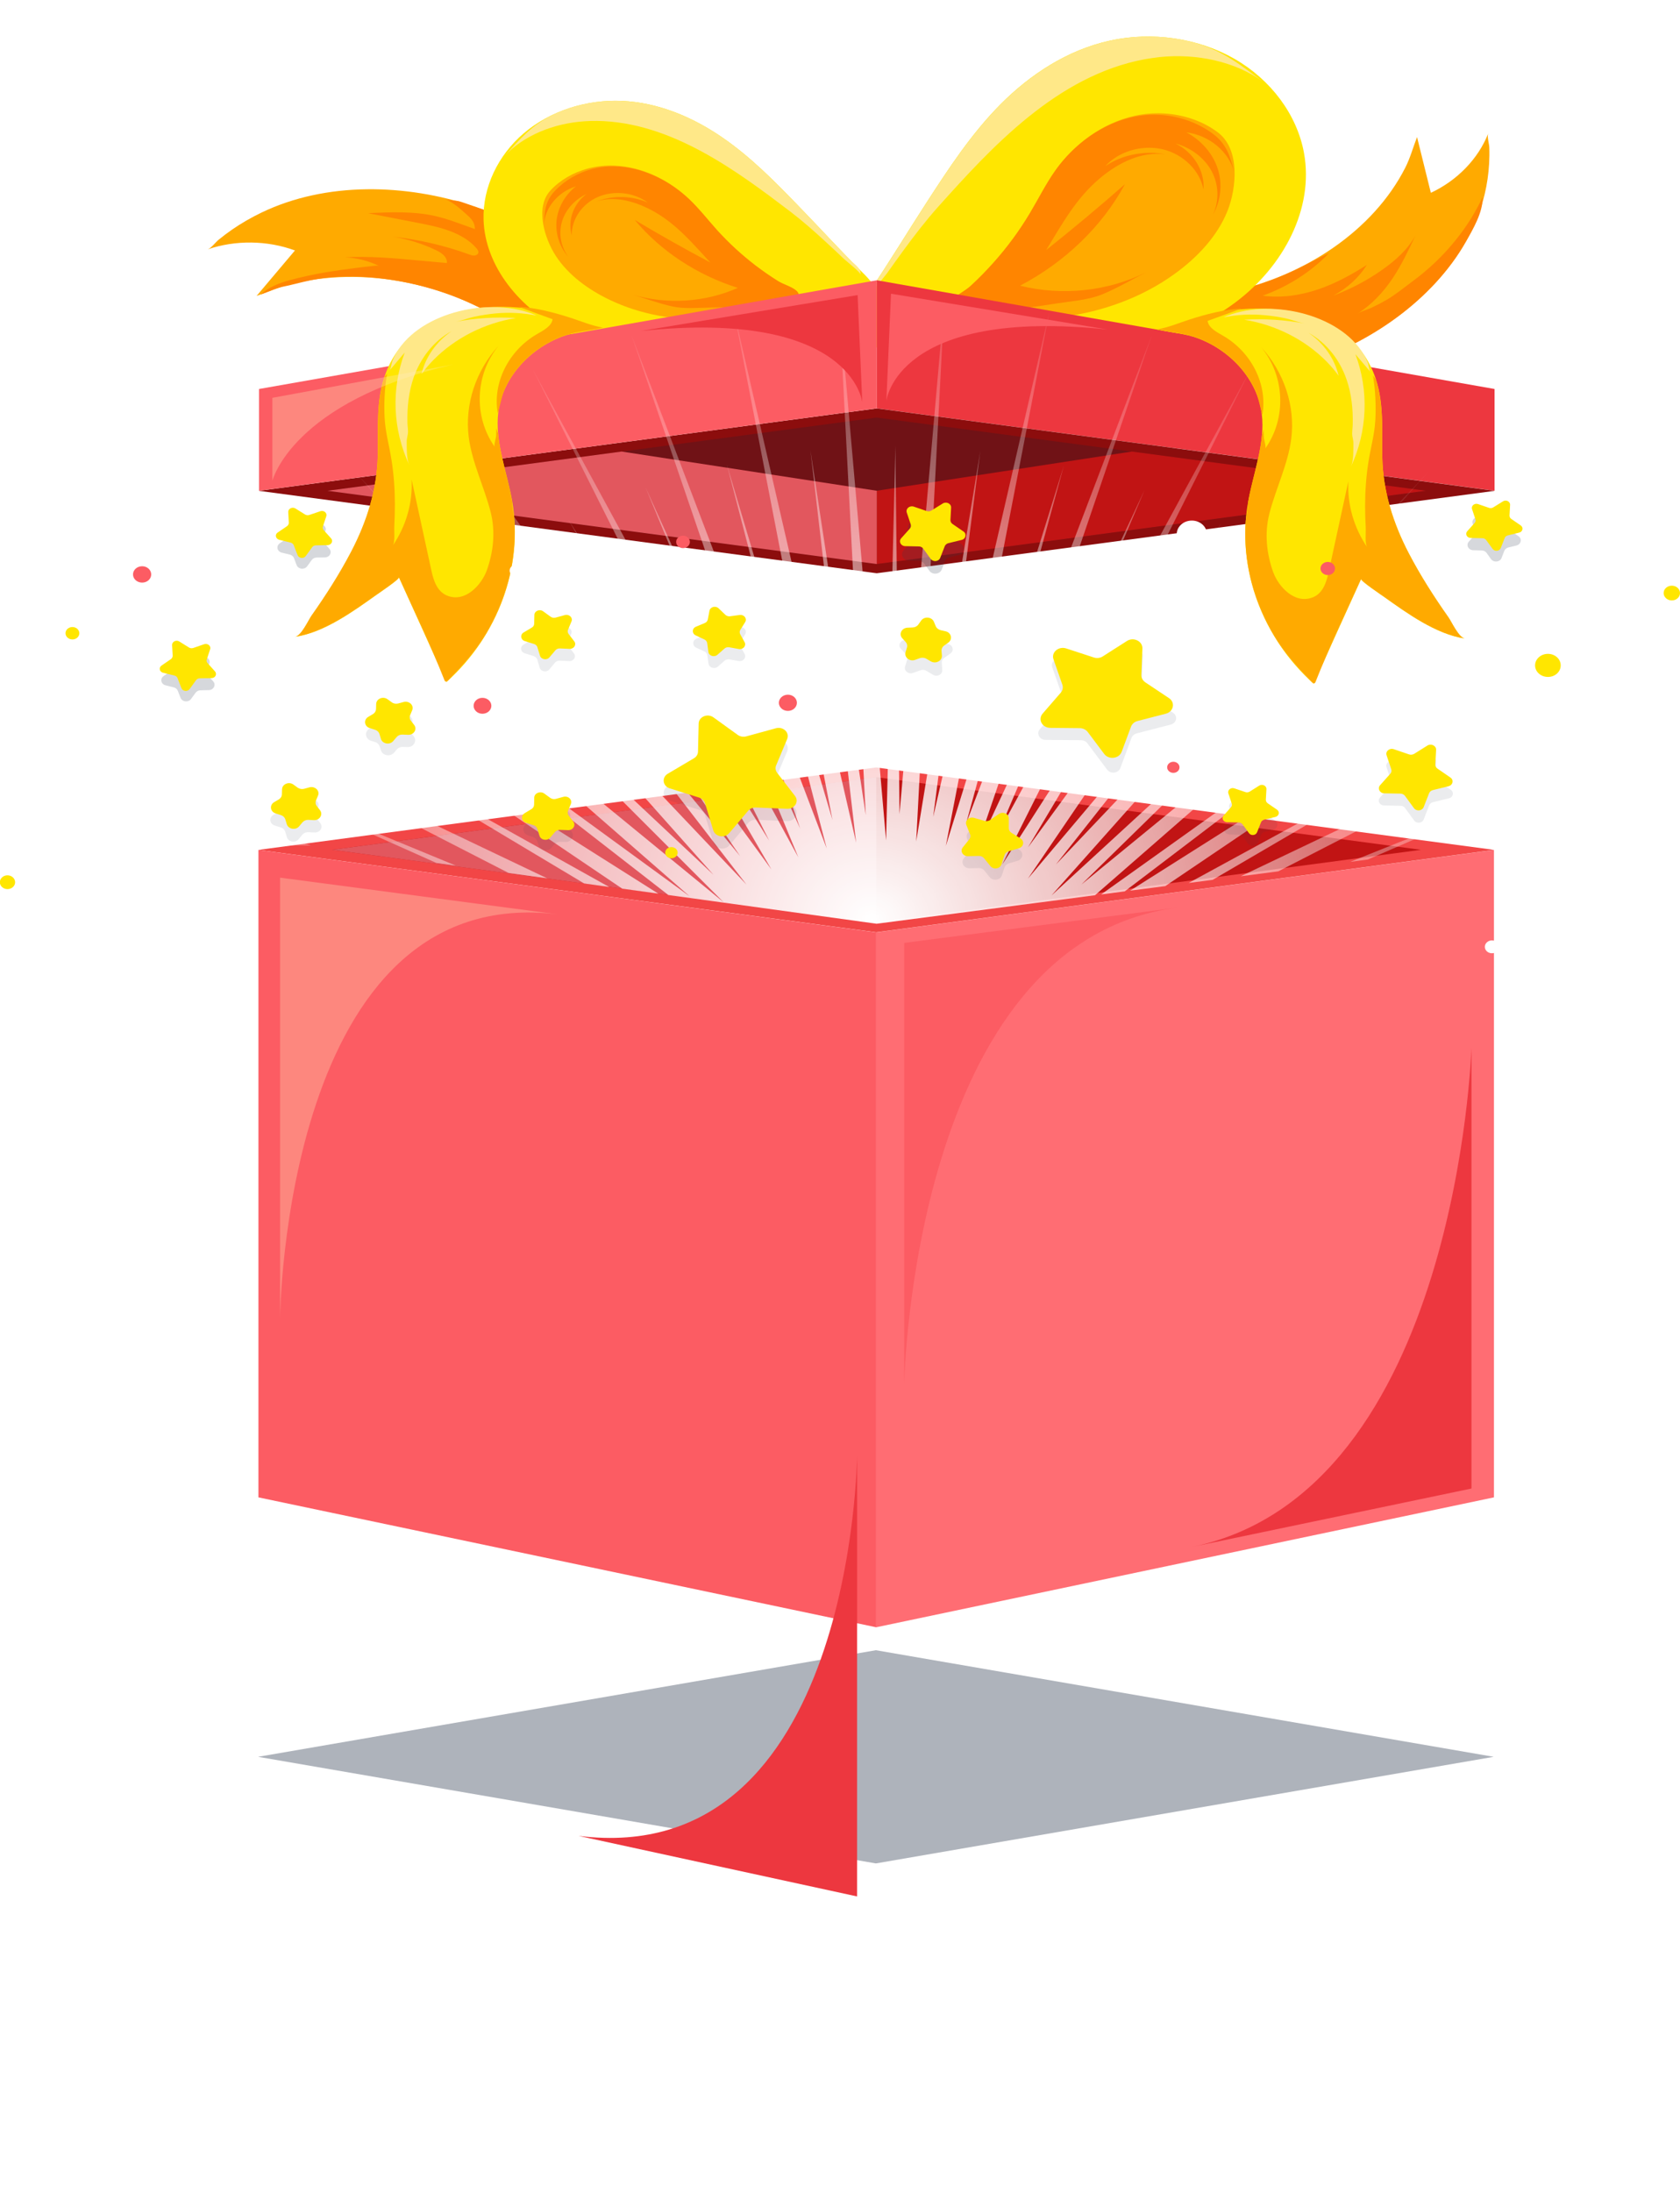 <svg width="23" height="30" viewBox="0 0 23 30" fill="none" xmlns="http://www.w3.org/2000/svg">
<path d="M18.523 4.711C17.842 5.058 16.852 5.38 16.123 4.974C15.949 4.877 15.794 4.734 15.751 4.554C15.709 4.377 15.811 4.156 16.015 4.099C16.144 4.063 16.311 4.078 16.446 4.062C16.582 4.045 16.718 4.022 16.852 3.993C17.865 3.774 18.8 3.157 19.239 2.295C19.307 2.161 19.346 2.016 19.4 1.876C19.463 2.131 19.526 2.385 19.589 2.639C19.951 2.47 20.237 2.174 20.374 1.828C20.357 1.871 20.387 1.967 20.389 2.015C20.392 2.089 20.391 2.163 20.387 2.236C20.379 2.378 20.359 2.519 20.326 2.658C20.115 3.544 19.384 4.274 18.523 4.711Z" fill="#FFAA00"/>
<path d="M18.524 4.713C17.843 5.06 16.853 5.382 16.124 4.976C15.95 4.879 15.796 4.736 15.752 4.556C15.71 4.379 15.812 4.158 16.016 4.1C16.145 4.064 16.312 4.08 16.447 4.064C16.583 4.047 16.719 4.024 16.853 3.995C17.164 3.927 17.465 3.824 17.747 3.688C17.898 3.615 18.043 3.536 18.195 3.464C17.95 3.72 17.635 3.922 17.286 4.047C17.54 4.082 17.801 4.043 18.042 3.962C18.282 3.881 18.503 3.759 18.713 3.626C18.605 3.798 18.445 3.944 18.256 4.045C18.496 3.955 18.723 3.835 18.927 3.69C19.109 3.562 19.276 3.41 19.378 3.224C19.283 3.424 19.189 3.625 19.064 3.812C18.938 3.998 18.781 4.17 18.582 4.294C18.64 4.258 18.721 4.238 18.785 4.208C18.853 4.176 18.92 4.141 18.985 4.103C19.111 4.029 19.217 3.94 19.331 3.856C19.557 3.69 19.759 3.498 19.929 3.286C20.076 3.104 20.2 2.907 20.297 2.699C20.305 2.902 20.167 3.136 20.066 3.313C19.952 3.513 19.811 3.701 19.651 3.874C19.338 4.213 18.951 4.496 18.524 4.713Z" fill="#FF8500"/>
<path d="M12.683 2.775C12.428 3.168 12.187 3.568 11.924 3.958C11.745 4.223 11.534 4.532 11.949 4.732C12.108 4.809 12.294 4.822 12.474 4.834C13.159 4.879 13.847 4.957 14.53 4.914C15.387 4.86 16.253 4.633 16.913 4.139C17.573 3.645 17.992 2.854 17.852 2.092C17.756 1.568 17.398 1.09 16.9 0.805C16.402 0.52 15.773 0.43 15.2 0.555C14.612 0.683 14.102 1.021 13.699 1.426C13.296 1.832 12.988 2.305 12.683 2.775Z" fill="#FFE600"/>
<path d="M15.671 0.811C15.739 0.799 15.808 0.789 15.878 0.781C16.379 0.73 16.91 0.838 17.301 1.125C16.992 0.898 16.746 0.691 16.351 0.583C15.981 0.482 15.577 0.474 15.201 0.555C14.614 0.683 14.104 1.021 13.7 1.427C13.297 1.832 12.989 2.305 12.684 2.775C12.54 2.998 12.399 3.224 12.257 3.448C12.186 3.561 12.114 3.673 12.041 3.784C11.995 3.854 11.886 3.951 11.931 4.038C11.915 4.009 12.118 3.776 12.144 3.74C12.219 3.634 12.294 3.529 12.371 3.424C12.52 3.221 12.675 3.019 12.845 2.829C13.575 2.015 14.473 1.034 15.671 0.811Z" fill="#FFE888"/>
<path d="M15.991 1.557C16.237 1.581 16.476 1.665 16.669 1.809C16.981 2.039 16.929 2.573 16.807 2.882C16.67 3.228 16.397 3.521 16.079 3.75C15.639 4.068 15.103 4.266 14.546 4.337C14.264 4.374 13.977 4.378 13.694 4.352C13.595 4.344 12.901 4.284 13.024 4.123C13.086 4.042 13.213 3.986 13.29 3.915C13.399 3.813 13.503 3.708 13.601 3.597C13.79 3.386 13.958 3.159 14.1 2.919C14.216 2.726 14.316 2.524 14.447 2.338C14.699 1.981 15.082 1.684 15.539 1.584C15.687 1.552 15.84 1.543 15.991 1.557Z" fill="#FFAA00"/>
<path d="M16.093 1.964C16.34 2.084 16.496 2.34 16.476 2.592C16.427 2.334 16.199 2.11 15.917 2.043C15.635 1.977 15.315 2.071 15.131 2.275C15.362 2.117 15.672 2.056 15.956 2.113C15.626 2.066 15.303 2.234 15.059 2.439C14.728 2.717 14.539 3.07 14.323 3.422C14.691 3.129 15.051 2.829 15.402 2.52C15.089 3.097 14.582 3.587 13.965 3.91C14.538 4.054 15.173 3.987 15.692 3.726C15.494 3.826 15.298 3.943 15.092 4.028C14.903 4.106 14.671 4.121 14.468 4.153C14.12 4.209 13.77 4.252 13.418 4.281C13.332 4.288 12.893 4.292 13.024 4.121C13.086 4.039 13.212 3.984 13.289 3.912C13.399 3.811 13.503 3.705 13.601 3.595C13.79 3.384 13.957 3.156 14.1 2.917C14.216 2.723 14.315 2.522 14.446 2.336C14.758 1.894 15.308 1.524 15.915 1.575C16.16 1.595 16.396 1.682 16.589 1.819C16.793 1.965 16.84 2.134 16.895 2.353C16.825 2.076 16.553 1.85 16.241 1.811C16.447 1.92 16.604 2.102 16.671 2.308C16.738 2.514 16.715 2.744 16.607 2.936C16.693 2.749 16.686 2.529 16.59 2.347C16.493 2.164 16.308 2.022 16.093 1.964Z" fill="#FF8500"/>
<g opacity="0.4">
<path d="M11.991 25.504L20.449 24.045L11.991 22.586L3.533 24.045L11.991 25.504Z" fill="#344054"/>
</g>
<path d="M11.995 22.272L20.453 20.494V11.633L11.995 12.761V22.272Z" fill="#FF6D73"/>
<path d="M11.995 12.76L20.453 11.632L11.995 10.504L3.537 11.632L11.995 12.76Z" fill="#F24646"/>
<path d="M11.996 12.761V22.272L3.538 20.494V11.633L11.996 12.761Z" fill="#FC5C63"/>
<path d="M19.453 11.631L12 10.637L4.546 11.631L12 12.625L19.453 11.631Z" fill="#C11414"/>
<path d="M11.996 12.625L4.543 11.631L11.996 10.637V12.625Z" fill="#E2575E"/>
<path d="M6.485 2.823C7.218 3.067 8.131 3.539 8.257 4.302C8.288 4.484 8.266 4.683 8.141 4.829C8.018 4.972 7.764 5.045 7.584 4.942C7.47 4.877 7.376 4.752 7.275 4.67C7.173 4.587 7.066 4.508 6.955 4.434C6.114 3.88 4.987 3.636 3.972 3.891C3.815 3.931 3.666 3.998 3.513 4.05C3.688 3.843 3.863 3.636 4.038 3.428C3.661 3.289 3.225 3.283 2.843 3.413C2.891 3.397 2.953 3.314 2.992 3.282C3.053 3.232 3.116 3.185 3.181 3.14C3.306 3.054 3.44 2.977 3.579 2.91C4.466 2.483 5.558 2.514 6.485 2.823Z" fill="#FFAA00"/>
<path d="M6.485 2.823C7.218 3.067 8.131 3.539 8.257 4.303C8.288 4.484 8.266 4.683 8.141 4.829C8.018 4.972 7.764 5.045 7.584 4.942C7.47 4.877 7.376 4.752 7.275 4.67C7.173 4.587 7.066 4.508 6.955 4.435C6.454 4.104 5.863 3.892 5.249 3.815C4.957 3.778 4.641 3.771 4.35 3.818C4.215 3.84 4.084 3.876 3.952 3.907C3.889 3.921 3.826 3.931 3.767 3.954C3.701 3.98 3.635 4.005 3.569 4.031C3.679 3.93 3.817 3.876 3.965 3.835C4.127 3.791 4.292 3.756 4.459 3.727C4.469 3.726 4.479 3.724 4.489 3.722C4.62 3.701 4.752 3.682 4.884 3.666C4.947 3.658 5.011 3.65 5.075 3.644C5.107 3.641 5.165 3.628 5.194 3.642C5.048 3.57 4.884 3.528 4.718 3.522C5.06 3.503 5.402 3.534 5.742 3.566C5.867 3.577 5.993 3.589 6.118 3.6C6.123 3.559 6.101 3.518 6.069 3.488C6.038 3.458 5.997 3.437 5.956 3.418C5.776 3.333 5.582 3.273 5.382 3.24C5.738 3.279 6.088 3.361 6.42 3.481C6.442 3.489 6.464 3.498 6.488 3.498C6.511 3.498 6.537 3.487 6.546 3.468C6.557 3.443 6.539 3.416 6.521 3.395C6.426 3.286 6.291 3.21 6.148 3.158C6.006 3.106 5.854 3.076 5.704 3.047C5.482 3.004 5.26 2.961 5.039 2.918C5.351 2.903 5.669 2.889 5.972 2.96C6.097 2.989 6.217 3.033 6.337 3.076C6.392 3.096 6.446 3.116 6.501 3.135C6.503 3.023 6.426 2.971 6.347 2.899C6.268 2.828 6.192 2.768 6.091 2.723C6.148 2.748 6.232 2.739 6.294 2.757C6.357 2.776 6.421 2.802 6.485 2.823Z" fill="#FF8500"/>
<path d="M10.946 2.834C11.222 3.118 11.488 3.41 11.769 3.69C11.961 3.881 12.186 4.103 11.883 4.324C11.767 4.409 11.618 4.446 11.474 4.481C10.924 4.613 10.377 4.774 9.814 4.835C9.107 4.912 8.363 4.848 7.74 4.539C7.117 4.229 6.639 3.645 6.62 3.005C6.608 2.565 6.816 2.125 7.172 1.823C7.528 1.521 8.024 1.36 8.513 1.381C9.013 1.402 9.487 1.605 9.885 1.879C10.284 2.152 10.617 2.494 10.946 2.834Z" fill="#FFE600"/>
<path d="M8.174 1.655C8.117 1.654 8.059 1.656 8.001 1.66C7.584 1.688 7.17 1.851 6.902 2.14C7.114 1.911 7.278 1.708 7.581 1.565C7.864 1.43 8.192 1.367 8.512 1.381C9.012 1.402 9.486 1.605 9.885 1.879C10.283 2.152 10.616 2.494 10.946 2.834C11.102 2.995 11.256 3.159 11.41 3.322C11.488 3.403 11.566 3.484 11.644 3.565C11.694 3.615 11.8 3.679 11.778 3.756C11.786 3.73 11.58 3.569 11.553 3.543C11.474 3.468 11.394 3.392 11.313 3.318C11.156 3.173 10.996 3.031 10.825 2.9C10.089 2.34 9.188 1.668 8.174 1.655Z" fill="#FFE888"/>
<path d="M8.043 2.308C7.847 2.362 7.667 2.465 7.535 2.608C7.321 2.84 7.456 3.267 7.609 3.502C7.78 3.764 8.053 3.964 8.351 4.106C8.765 4.303 9.236 4.388 9.702 4.368C9.937 4.358 10.172 4.322 10.398 4.261C10.476 4.24 11.031 4.094 10.903 3.98C10.838 3.922 10.726 3.895 10.651 3.847C10.544 3.78 10.441 3.709 10.342 3.633C10.152 3.487 9.976 3.326 9.818 3.151C9.691 3.01 9.574 2.86 9.436 2.727C9.168 2.472 8.805 2.284 8.415 2.267C8.289 2.261 8.163 2.276 8.043 2.308Z" fill="#FFAA00"/>
<path d="M8.031 2.655C7.851 2.787 7.768 3.018 7.828 3.22C7.823 3.003 7.97 2.788 8.188 2.695C8.406 2.601 8.683 2.633 8.868 2.773C8.652 2.677 8.389 2.671 8.168 2.757C8.429 2.672 8.72 2.764 8.955 2.896C9.272 3.076 9.487 3.337 9.725 3.593C9.374 3.407 9.029 3.212 8.69 3.01C9.045 3.436 9.542 3.764 10.101 3.94C9.659 4.138 9.131 4.172 8.663 4.033C8.841 4.086 9.021 4.154 9.204 4.194C9.371 4.231 9.562 4.211 9.733 4.209C10.026 4.205 10.318 4.191 10.61 4.165C10.681 4.158 11.039 4.1 10.903 3.979C10.838 3.922 10.726 3.894 10.651 3.847C10.544 3.78 10.441 3.708 10.342 3.633C10.152 3.487 9.976 3.325 9.818 3.151C9.691 3.009 9.575 2.859 9.436 2.727C9.105 2.411 8.593 2.187 8.108 2.313C7.913 2.364 7.735 2.468 7.602 2.607C7.461 2.754 7.453 2.899 7.446 3.084C7.454 2.849 7.637 2.627 7.884 2.551C7.735 2.669 7.639 2.839 7.62 3.016C7.601 3.194 7.66 3.377 7.781 3.518C7.679 3.378 7.646 3.199 7.693 3.036C7.74 2.874 7.865 2.732 8.031 2.655Z" fill="#FF8500"/>
<path d="M12.003 3.836L20.461 5.324V6.717L12.003 5.589V3.836Z" fill="#ED373F"/>
<path d="M17.768 4.988L20.246 5.445V6.581C20.246 6.581 19.98 5.501 17.768 4.988Z" fill="#ED373F"/>
<path d="M12.003 5.59L20.461 6.718L12.003 7.846L3.545 6.718L12.003 5.59Z" fill="#8C0D0D"/>
<path d="M12.002 5.715L19.523 6.718L12.002 7.721L4.481 6.718L12.002 5.715Z" fill="#701216"/>
<path d="M12.002 7.72V6.717L15.496 6.18L19.523 6.717L12.002 7.72Z" fill="#C11414"/>
<path d="M12.004 7.72V6.717L8.51 6.18L4.483 6.717L12.004 7.72Z" fill="#E2575E"/>
<path d="M12.004 5.589V3.836L3.546 5.324V6.717L12.004 5.589Z" fill="#FC5C63"/>
<path d="M9.012 12.231L8.519 12.163L2.873 8.348L9.012 12.231Z" fill="url(#paint0_radial_3054_48013)"/>
<path d="M7.492 12.022L6.963 11.948L2.094 9.449L7.492 12.022Z" fill="url(#paint1_radial_3054_48013)"/>
<path d="M8.34 12.14L7.998 12.092L4.402 9.941L8.34 12.14Z" fill="url(#paint2_radial_3054_48013)"/>
<path d="M4.258 11.574L3.936 11.568L1.478 10.629L4.258 11.574Z" fill="url(#paint3_radial_3054_48013)"/>
<path d="M6.242 11.848L5.972 11.81L3.835 10.855L6.242 11.848Z" fill="url(#paint4_radial_3054_48013)"/>
<path d="M9.442 12.268L3.794 7.342L9.907 12.349L5.892 8.334L9.768 11.973L4.851 6.449L10.219 12.106L6.794 7.669L10.132 11.717L6.023 5.682L10.561 11.9L7.781 7.112L10.53 11.505L7.293 5.054L10.93 11.735L8.838 6.671L10.954 11.339L8.641 4.574L11.318 11.612L9.949 6.352L11.397 11.222L10.045 4.249L11.721 11.534L11.095 6.161L11.853 11.156L11.483 4.086L12.131 11.502L12.258 6.101L12.315 11.142L12.932 4.086L12.543 11.517L13.421 6.173L12.776 11.18L14.37 4.249L12.949 11.578L14.564 6.375L13.227 11.27L15.774 4.574L13.344 11.684L15.671 6.704L13.662 11.41L17.122 5.054L13.72 11.834L16.722 7.156L14.074 11.598L18.392 5.682L14.073 12.025L17.703 7.723L14.457 11.831L19.564 6.449L14.396 12.255L18.597 8.396L14.805 12.106L20.621 7.342L14.991 12.253L12.001 12.643L9.15 12.25L5.089 9.094L9.442 12.268Z" fill="url(#paint5_radial_3054_48013)"/>
<path d="M17.5 11.926L16.987 11.993L22.324 9.449L17.5 11.926Z" fill="url(#paint6_radial_3054_48013)"/>
<path d="M18.727 11.764L18.485 11.796L20.629 10.938L18.727 11.764Z" fill="url(#paint7_radial_3054_48013)"/>
<path d="M20.525 11.53L20.148 11.579L22.941 10.629L20.525 11.53Z" fill="url(#paint8_radial_3054_48013)"/>
<path d="M15.398 12.2L15.075 12.242L19.391 9.164L15.398 12.2Z" fill="url(#paint9_radial_3054_48013)"/>
<path d="M16.602 12.042L16.273 12.085L20.07 10.016L16.602 12.042Z" fill="url(#paint10_radial_3054_48013)"/>
<path d="M15.953 12.128L15.472 12.19L21.547 8.348L15.953 12.128Z" fill="url(#paint11_radial_3054_48013)"/>
<path d="M17.274 5.664C17.325 6.074 17.156 6.476 17.085 6.884C16.93 7.774 17.275 8.724 17.985 9.359C18.201 8.881 18.418 8.403 18.634 7.925C18.623 7.95 18.916 8.146 18.948 8.169C19.254 8.387 19.659 8.682 20.055 8.74C19.97 8.727 19.874 8.513 19.83 8.45C19.631 8.168 19.446 7.878 19.288 7.576C19.07 7.158 18.933 6.72 18.924 6.256C18.916 5.875 18.954 5.48 18.809 5.114C18.43 4.157 17.202 4.079 16.282 4.376C16.136 4.423 15.996 4.484 15.842 4.509C16.027 4.553 16.22 4.562 16.399 4.63C16.865 4.804 17.218 5.211 17.274 5.664Z" fill="#FFE600"/>
<path d="M18.161 4.948C18.221 5.009 18.277 5.074 18.326 5.143C18.273 4.911 18.124 4.698 17.914 4.555C18.169 4.696 18.345 4.934 18.434 5.191C18.504 5.392 18.525 5.605 18.519 5.815C18.518 5.865 18.507 5.919 18.514 5.968C18.52 6.005 18.53 6.035 18.529 6.073C18.527 6.167 18.534 6.304 18.493 6.391C18.721 5.907 18.744 5.346 18.556 4.848C18.626 4.93 18.696 5.013 18.766 5.095C18.743 5.069 18.74 5 18.727 4.967C18.711 4.927 18.692 4.888 18.669 4.85C18.337 4.288 17.363 4.072 16.75 4.343C16.938 4.307 17.122 4.295 17.314 4.314C17.41 4.323 17.506 4.337 17.6 4.357C17.687 4.376 17.772 4.411 17.858 4.427C17.587 4.377 17.309 4.36 17.033 4.376C17.466 4.445 17.87 4.652 18.161 4.948Z" fill="#FFE888"/>
<path d="M17.279 5.661C17.28 5.666 17.282 5.671 17.283 5.675C17.355 5.263 17.135 4.821 16.744 4.595C16.654 4.543 16.546 4.488 16.533 4.392C16.688 4.336 16.843 4.279 16.998 4.223C16.762 4.235 16.506 4.302 16.283 4.374C16.137 4.421 15.998 4.482 15.844 4.507C16.029 4.551 16.221 4.56 16.4 4.628C16.633 4.715 16.837 4.86 16.991 5.04C17.07 5.132 17.135 5.234 17.184 5.342C17.232 5.447 17.245 5.555 17.279 5.661Z" fill="#FFAA00"/>
<path d="M17.304 6.001C17.308 6.026 17.336 6.12 17.322 6.139C17.616 5.723 17.592 5.145 17.265 4.75C17.581 5.096 17.734 5.559 17.678 6.004C17.633 6.356 17.466 6.686 17.378 7.031C17.31 7.298 17.339 7.579 17.433 7.837C17.501 8.021 17.722 8.279 17.977 8.174C18.115 8.117 18.161 7.963 18.19 7.828C18.28 7.414 18.37 7 18.46 6.586C18.443 6.902 18.535 7.222 18.718 7.491C18.684 7.441 18.701 7.292 18.698 7.228C18.692 7.127 18.689 7.027 18.689 6.926C18.689 6.725 18.703 6.524 18.734 6.326C18.764 6.131 18.819 5.945 18.829 5.749C18.84 5.545 18.829 5.34 18.797 5.138C18.81 5.156 18.823 5.174 18.835 5.192C18.947 5.535 18.917 5.901 18.924 6.254C18.933 6.718 19.07 7.157 19.288 7.575C19.446 7.877 19.631 8.167 19.83 8.449C19.874 8.511 19.97 8.726 20.055 8.738C19.659 8.681 19.254 8.385 18.948 8.168C18.916 8.145 18.623 7.948 18.634 7.924C18.423 8.392 18.197 8.858 18.01 9.334C17.991 9.384 17.944 9.318 17.924 9.298C17.745 9.119 17.576 8.921 17.448 8.709C17.31 8.482 17.206 8.238 17.138 7.986C17.09 7.804 17.06 7.619 17.051 7.432C17.047 7.339 17.047 7.246 17.053 7.153C17.058 7.063 17.085 6.971 17.085 6.882C17.139 6.573 17.248 6.267 17.276 5.958C17.285 5.933 17.293 5.908 17.299 5.883C17.302 5.923 17.299 5.961 17.304 6.001Z" fill="#FFAA00"/>
<path d="M6.822 5.64C6.772 6.05 6.941 6.453 7.012 6.86C7.167 7.751 6.821 8.7 6.111 9.336C5.895 8.858 5.679 8.38 5.462 7.902C5.474 7.926 5.18 8.123 5.148 8.146C4.842 8.364 4.437 8.659 4.042 8.716C4.127 8.704 4.222 8.489 4.266 8.427C4.465 8.145 4.65 7.855 4.808 7.553C5.026 7.135 5.163 6.696 5.172 6.232C5.18 5.851 5.143 5.457 5.287 5.091C5.666 4.133 6.895 4.056 7.815 4.353C7.961 4.4 8.1 4.46 8.254 4.486C8.069 4.53 7.877 4.539 7.697 4.606C7.232 4.781 6.878 5.187 6.822 5.64Z" fill="#FFE600"/>
<path d="M5.936 4.925C5.876 4.986 5.821 5.051 5.771 5.119C5.824 4.888 5.974 4.675 6.183 4.532C5.928 4.672 5.753 4.911 5.663 5.167C5.593 5.369 5.573 5.582 5.578 5.792C5.58 5.841 5.591 5.895 5.583 5.944C5.577 5.981 5.567 6.011 5.568 6.05C5.57 6.144 5.564 6.28 5.605 6.368C5.376 5.883 5.353 5.323 5.541 4.825C5.471 4.907 5.402 4.989 5.332 5.071C5.354 5.045 5.358 4.977 5.371 4.944C5.387 4.903 5.406 4.864 5.428 4.827C5.761 4.264 6.734 4.049 7.348 4.319C7.159 4.283 6.975 4.272 6.784 4.29C6.688 4.299 6.592 4.314 6.498 4.334C6.411 4.352 6.326 4.388 6.239 4.404C6.51 4.353 6.788 4.336 7.064 4.353C6.631 4.422 6.228 4.629 5.936 4.925Z" fill="#FFE888"/>
<path d="M6.819 5.638C6.817 5.642 6.816 5.647 6.814 5.652C6.742 5.239 6.963 4.797 7.353 4.572C7.443 4.52 7.552 4.464 7.565 4.369C7.41 4.312 7.255 4.256 7.1 4.199C7.336 4.211 7.592 4.279 7.815 4.351C7.961 4.398 8.1 4.458 8.254 4.484C8.069 4.528 7.877 4.537 7.697 4.604C7.465 4.692 7.26 4.837 7.107 5.016C7.028 5.109 6.962 5.21 6.913 5.319C6.866 5.423 6.853 5.532 6.819 5.638Z" fill="#FFAA00"/>
<path d="M6.791 5.978C6.787 6.002 6.759 6.096 6.773 6.116C6.479 5.7 6.503 5.122 6.83 4.727C6.513 5.072 6.361 5.536 6.417 5.981C6.462 6.333 6.629 6.662 6.717 7.008C6.785 7.274 6.756 7.555 6.662 7.813C6.594 7.997 6.373 8.256 6.119 8.151C5.98 8.093 5.934 7.939 5.905 7.804C5.815 7.39 5.725 6.976 5.635 6.562C5.652 6.878 5.561 7.198 5.377 7.468C5.411 7.417 5.394 7.268 5.398 7.205C5.403 7.104 5.406 7.003 5.406 6.902C5.406 6.702 5.392 6.501 5.361 6.302C5.331 6.108 5.277 5.922 5.266 5.725C5.255 5.521 5.266 5.316 5.298 5.114C5.285 5.132 5.272 5.15 5.26 5.169C5.148 5.512 5.178 5.877 5.171 6.231C5.162 6.695 5.025 7.134 4.807 7.551C4.649 7.853 4.464 8.143 4.265 8.425C4.221 8.488 4.125 8.702 4.04 8.715C4.436 8.657 4.841 8.362 5.147 8.145C5.179 8.122 5.472 7.925 5.461 7.9C5.672 8.369 5.898 8.834 6.085 9.31C6.104 9.36 6.151 9.295 6.171 9.274C6.35 9.096 6.519 8.897 6.647 8.686C6.785 8.458 6.889 8.214 6.957 7.962C7.005 7.781 7.035 7.595 7.044 7.409C7.048 7.316 7.048 7.222 7.042 7.129C7.037 7.04 7.01 6.947 7.01 6.859C6.957 6.55 6.847 6.243 6.819 5.934C6.81 5.909 6.802 5.884 6.796 5.859C6.793 5.899 6.796 5.937 6.791 5.978Z" fill="#FFAA00"/>
<path opacity="0.3" d="M7.648 12.516L3.834 12.012V18.045C3.834 18.045 3.883 12.042 7.648 12.516Z" fill="#FFEBBE"/>
<path opacity="0.3" d="M6.207 4.988L3.729 5.445V6.581C3.729 6.581 3.994 5.501 6.207 4.988Z" fill="#FFEBBE"/>
<path d="M8.775 4.53L11.741 4.039L11.805 5.506C11.805 5.506 11.669 4.225 8.775 4.53Z" fill="#ED373F"/>
<path d="M15.164 4.51L12.198 4.02L12.135 5.487C12.135 5.487 12.271 4.205 15.164 4.51Z" fill="#FC5C63"/>
<path d="M16.121 12.422L12.379 12.905V18.939C12.379 18.939 12.488 12.891 16.121 12.422Z" fill="#FC5C63"/>
<g filter="url(#filter0_d_3054_48013)">
<path d="M7.92 21.127L11.734 21.956V15.922C11.734 15.922 11.685 21.601 7.92 21.127Z" fill="#ED373F"/>
</g>
<path d="M16.33 21.17L20.145 20.373V14.34C20.145 14.34 19.957 20.413 16.33 21.17Z" fill="#ED373F"/>
<g opacity="0.1">
<path d="M15.485 8.904L15.088 9.158C15.061 9.176 15.026 9.18 14.995 9.17L14.537 9.02C14.458 8.994 14.381 9.061 14.406 9.133L14.552 9.551C14.562 9.58 14.556 9.611 14.536 9.635L14.236 9.98C14.185 10.04 14.231 10.127 14.315 10.127L14.802 10.131C14.835 10.132 14.867 10.147 14.885 10.171L15.158 10.535C15.205 10.597 15.311 10.584 15.338 10.512L15.492 10.097C15.503 10.069 15.528 10.047 15.56 10.038L16.028 9.917C16.109 9.896 16.128 9.801 16.061 9.756L15.669 9.496C15.642 9.478 15.627 9.449 15.628 9.419L15.645 8.981C15.648 8.906 15.553 8.86 15.485 8.904Z" fill="#344054"/>
<path d="M9.565 10.071L9.556 10.455C9.555 10.492 9.534 10.526 9.5 10.547L9.143 10.758C9.056 10.809 9.073 10.927 9.17 10.958L9.574 11.084C9.612 11.097 9.642 11.125 9.653 11.161L9.765 11.531C9.793 11.621 9.923 11.644 9.985 11.57L10.243 11.264C10.268 11.234 10.308 11.218 10.349 11.22L10.775 11.238C10.879 11.242 10.943 11.138 10.884 11.062L10.64 10.746C10.617 10.715 10.611 10.677 10.626 10.642L10.777 10.283C10.813 10.195 10.723 10.108 10.624 10.135L10.215 10.246C10.176 10.257 10.133 10.249 10.101 10.226L9.768 9.986C9.687 9.928 9.568 9.978 9.565 10.071Z" fill="#344054"/>
<path d="M5.153 9.817L5.152 9.869C5.151 9.9 5.133 9.928 5.105 9.945L5.057 9.973C4.985 10.016 4.999 10.113 5.079 10.139L5.134 10.156C5.166 10.166 5.19 10.189 5.199 10.219L5.215 10.269C5.237 10.343 5.344 10.362 5.396 10.3L5.431 10.259C5.451 10.235 5.484 10.221 5.518 10.223L5.575 10.225C5.661 10.229 5.714 10.143 5.665 10.079L5.632 10.037C5.613 10.012 5.608 9.98 5.62 9.951L5.641 9.902C5.671 9.831 5.596 9.759 5.515 9.781L5.459 9.796C5.427 9.805 5.392 9.799 5.365 9.78L5.32 9.747C5.254 9.699 5.155 9.741 5.153 9.817Z" fill="#344054"/>
<path d="M7.313 8.585L7.31 8.703C7.31 8.725 7.297 8.746 7.277 8.758L7.167 8.823C7.116 8.853 7.125 8.923 7.183 8.941L7.307 8.98C7.33 8.988 7.348 9.005 7.355 9.026L7.389 9.14C7.406 9.193 7.483 9.207 7.52 9.163L7.599 9.068C7.614 9.051 7.637 9.041 7.662 9.042L7.793 9.048C7.855 9.05 7.893 8.989 7.858 8.943L7.783 8.846C7.769 8.828 7.766 8.805 7.774 8.784L7.821 8.673C7.842 8.622 7.789 8.57 7.73 8.586L7.604 8.62C7.581 8.626 7.555 8.622 7.536 8.608L7.434 8.534C7.386 8.5 7.314 8.53 7.313 8.585Z" fill="#344054"/>
<path d="M3.86 10.963L3.858 11.044C3.857 11.07 3.842 11.095 3.817 11.11L3.742 11.154C3.679 11.191 3.691 11.277 3.762 11.299L3.847 11.326C3.875 11.335 3.896 11.355 3.904 11.381L3.928 11.459C3.948 11.524 4.042 11.541 4.087 11.487L4.141 11.422C4.159 11.401 4.188 11.389 4.218 11.39L4.307 11.394C4.382 11.397 4.429 11.322 4.386 11.267L4.335 11.2C4.318 11.178 4.314 11.15 4.324 11.125L4.356 11.049C4.383 10.986 4.317 10.923 4.246 10.942L4.159 10.966C4.131 10.973 4.1 10.968 4.077 10.951L4.007 10.901C3.948 10.859 3.861 10.895 3.86 10.963Z" fill="#344054"/>
<path d="M7.311 11.113L7.309 11.169C7.309 11.199 7.292 11.227 7.264 11.243L7.211 11.274C7.141 11.316 7.154 11.411 7.233 11.436L7.293 11.455C7.324 11.465 7.348 11.488 7.357 11.517L7.374 11.571C7.396 11.644 7.501 11.662 7.551 11.602L7.59 11.557C7.61 11.533 7.642 11.52 7.675 11.521L7.738 11.524C7.821 11.528 7.873 11.443 7.826 11.382L7.79 11.335C7.771 11.31 7.766 11.279 7.778 11.251L7.8 11.198C7.83 11.127 7.757 11.057 7.677 11.079L7.616 11.095C7.585 11.104 7.55 11.098 7.524 11.079L7.475 11.043C7.41 10.996 7.313 11.037 7.311 11.113Z" fill="#344054"/>
<path d="M9.714 8.529L9.693 8.643C9.689 8.665 9.673 8.684 9.65 8.693L9.534 8.742C9.477 8.766 9.476 8.838 9.531 8.864L9.645 8.917C9.667 8.927 9.681 8.947 9.684 8.969L9.7 9.083C9.707 9.139 9.783 9.163 9.828 9.124L9.919 9.043C9.937 9.028 9.962 9.021 9.986 9.025L10.112 9.047C10.174 9.058 10.222 9.001 10.194 8.95L10.137 8.847C10.126 8.827 10.127 8.803 10.139 8.784L10.201 8.683C10.232 8.634 10.186 8.575 10.124 8.583L9.998 8.6C9.973 8.603 9.948 8.595 9.931 8.579L9.844 8.494C9.802 8.453 9.725 8.474 9.714 8.529Z" fill="#344054"/>
<path d="M12.631 8.636L12.571 8.722C12.557 8.742 12.532 8.755 12.505 8.756L12.393 8.76C12.325 8.762 12.29 8.833 12.333 8.88L12.406 8.958C12.423 8.977 12.429 9.002 12.421 9.025L12.391 9.123C12.373 9.181 12.437 9.233 12.5 9.21L12.604 9.173C12.629 9.164 12.657 9.166 12.68 9.18L12.774 9.236C12.83 9.27 12.905 9.231 12.9 9.17L12.893 9.069C12.891 9.045 12.902 9.022 12.924 9.007L13.012 8.944C13.065 8.906 13.047 8.83 12.982 8.815L12.872 8.79C12.846 8.784 12.825 8.767 12.816 8.745L12.777 8.649C12.753 8.592 12.667 8.584 12.631 8.636Z" fill="#344054"/>
<path d="M17.212 10.939L17.118 10.998C17.096 11.011 17.068 11.014 17.044 11.006L16.936 10.969C16.874 10.948 16.811 11 16.83 11.058L16.863 11.157C16.871 11.18 16.866 11.205 16.849 11.223L16.777 11.304C16.735 11.351 16.771 11.421 16.838 11.422L16.953 11.424C16.98 11.425 17.004 11.437 17.019 11.457L17.081 11.543C17.118 11.594 17.203 11.585 17.225 11.528L17.263 11.43C17.272 11.408 17.292 11.39 17.318 11.384L17.429 11.357C17.493 11.341 17.51 11.266 17.456 11.229L17.365 11.167C17.344 11.152 17.332 11.129 17.333 11.105L17.339 11.002C17.342 10.942 17.267 10.905 17.212 10.939Z" fill="#344054"/>
<path d="M19.548 10.367L19.36 10.485C19.34 10.497 19.315 10.5 19.292 10.492L19.078 10.419C19.022 10.4 18.965 10.447 18.982 10.499L19.048 10.697C19.055 10.717 19.05 10.74 19.035 10.757L18.892 10.917C18.854 10.96 18.887 11.023 18.947 11.024L19.176 11.029C19.2 11.029 19.222 11.04 19.235 11.058L19.361 11.231C19.394 11.276 19.471 11.268 19.491 11.216L19.566 11.022C19.574 11.002 19.593 10.986 19.616 10.98L19.837 10.926C19.895 10.912 19.91 10.843 19.862 10.81L19.68 10.686C19.661 10.672 19.65 10.652 19.651 10.63L19.662 10.424C19.665 10.37 19.598 10.336 19.548 10.367Z" fill="#344054"/>
<path d="M13.659 11.319L13.562 11.386C13.537 11.403 13.504 11.408 13.475 11.399L13.358 11.366C13.283 11.344 13.213 11.409 13.239 11.476L13.28 11.58C13.29 11.606 13.286 11.636 13.267 11.659L13.195 11.748C13.149 11.806 13.196 11.886 13.275 11.884L13.398 11.881C13.429 11.88 13.459 11.893 13.477 11.916L13.549 12.005C13.595 12.063 13.695 12.047 13.717 11.979L13.752 11.873C13.761 11.846 13.784 11.825 13.814 11.816L13.93 11.782C14.005 11.76 14.02 11.67 13.955 11.63L13.854 11.568C13.828 11.552 13.812 11.525 13.812 11.497L13.812 11.386C13.812 11.316 13.722 11.275 13.659 11.319Z" fill="#344054"/>
</g>
<path d="M15.428 8.773L15.099 8.983C15.063 9.007 15.017 9.012 14.976 8.999L14.597 8.875C14.492 8.841 14.389 8.929 14.423 9.024L14.544 9.371C14.557 9.409 14.549 9.45 14.522 9.481L14.274 9.767C14.206 9.846 14.267 9.961 14.379 9.962L14.782 9.966C14.826 9.966 14.867 9.986 14.892 10.019L15.117 10.319C15.18 10.402 15.32 10.385 15.356 10.29L15.484 9.946C15.498 9.908 15.531 9.879 15.574 9.868L15.961 9.768C16.068 9.74 16.093 9.614 16.004 9.555L15.68 9.339C15.645 9.315 15.624 9.278 15.626 9.238L15.64 8.875C15.643 8.775 15.518 8.715 15.428 8.773Z" fill="#FFE600"/>
<path d="M9.565 9.903L9.556 10.288C9.555 10.325 9.534 10.359 9.499 10.379L9.142 10.59C9.056 10.641 9.072 10.759 9.169 10.79L9.573 10.917C9.612 10.929 9.641 10.957 9.652 10.993L9.765 11.364C9.792 11.454 9.922 11.476 9.984 11.402L10.243 11.096C10.268 11.067 10.307 11.05 10.348 11.052L10.776 11.07C10.879 11.074 10.943 10.97 10.884 10.894L10.64 10.578C10.617 10.548 10.611 10.509 10.626 10.475L10.777 10.114C10.813 10.027 10.723 9.941 10.624 9.967L10.215 10.079C10.176 10.089 10.133 10.082 10.101 10.059L9.767 9.818C9.687 9.76 9.567 9.81 9.565 9.903Z" fill="#FFE600"/>
<path d="M5.15 9.635L5.148 9.704C5.147 9.733 5.131 9.759 5.105 9.774L5.041 9.812C4.975 9.851 4.987 9.942 5.062 9.965L5.134 9.988C5.164 9.997 5.187 10.019 5.195 10.046L5.215 10.113C5.236 10.182 5.336 10.199 5.383 10.143L5.43 10.088C5.449 10.065 5.479 10.052 5.51 10.054L5.587 10.057C5.666 10.06 5.715 9.981 5.67 9.922L5.626 9.865C5.608 9.842 5.604 9.812 5.616 9.786L5.643 9.721C5.671 9.654 5.602 9.588 5.526 9.608L5.452 9.628C5.422 9.636 5.389 9.631 5.365 9.613L5.305 9.57C5.243 9.525 5.152 9.564 5.15 9.635Z" fill="#FFE600"/>
<path d="M7.316 8.416L7.313 8.537C7.313 8.558 7.301 8.579 7.28 8.59L7.168 8.657C7.118 8.687 7.127 8.756 7.184 8.774L7.311 8.814C7.334 8.821 7.351 8.837 7.357 8.858L7.393 8.975C7.409 9.027 7.485 9.041 7.522 8.997L7.603 8.901C7.617 8.884 7.64 8.874 7.664 8.875L7.798 8.881C7.859 8.883 7.896 8.822 7.862 8.778L7.785 8.678C7.772 8.661 7.768 8.638 7.777 8.618L7.824 8.505C7.846 8.454 7.793 8.403 7.735 8.418L7.606 8.453C7.583 8.459 7.559 8.455 7.54 8.442L7.435 8.366C7.388 8.332 7.317 8.362 7.316 8.416Z" fill="#FFE600"/>
<path d="M3.861 10.803L3.859 10.872C3.859 10.9 3.843 10.926 3.816 10.942L3.753 10.979C3.686 11.019 3.699 11.11 3.774 11.133L3.845 11.156C3.875 11.165 3.898 11.187 3.906 11.214L3.926 11.28C3.947 11.349 4.047 11.367 4.095 11.31L4.141 11.255C4.16 11.233 4.19 11.22 4.222 11.221L4.298 11.225C4.377 11.228 4.426 11.148 4.381 11.089L4.338 11.033C4.32 11.01 4.316 10.98 4.327 10.953L4.354 10.889C4.382 10.822 4.312 10.756 4.236 10.776L4.164 10.796C4.133 10.804 4.101 10.798 4.076 10.781L4.017 10.738C3.955 10.693 3.863 10.732 3.861 10.803Z" fill="#FFE600"/>
<path d="M7.314 10.917L7.312 11.014C7.311 11.039 7.297 11.062 7.274 11.075L7.184 11.129C7.126 11.163 7.137 11.242 7.203 11.262L7.304 11.294C7.33 11.302 7.35 11.321 7.357 11.345L7.386 11.439C7.404 11.499 7.491 11.514 7.533 11.464L7.598 11.387C7.614 11.368 7.641 11.357 7.668 11.358L7.776 11.362C7.845 11.365 7.888 11.296 7.848 11.244L7.787 11.165C7.771 11.145 7.768 11.118 7.777 11.095L7.815 11.005C7.84 10.947 7.78 10.888 7.713 10.906L7.61 10.934C7.584 10.941 7.555 10.936 7.534 10.921L7.45 10.86C7.396 10.822 7.316 10.855 7.314 10.917Z" fill="#FFE600"/>
<path d="M9.713 8.359L9.69 8.479C9.686 8.5 9.671 8.518 9.649 8.527L9.527 8.578C9.472 8.601 9.471 8.671 9.524 8.696L9.643 8.752C9.665 8.762 9.679 8.781 9.682 8.802L9.698 8.923C9.705 8.977 9.778 9 9.822 8.962L9.918 8.877C9.935 8.862 9.959 8.855 9.983 8.859L10.115 8.883C10.174 8.893 10.221 8.838 10.194 8.789L10.134 8.681C10.124 8.661 10.124 8.638 10.136 8.62L10.202 8.514C10.231 8.466 10.187 8.409 10.127 8.417L9.994 8.435C9.97 8.438 9.946 8.43 9.93 8.414L9.838 8.326C9.797 8.286 9.723 8.306 9.713 8.359Z" fill="#FFE600"/>
<path d="M12.61 8.495L12.573 8.547C12.556 8.572 12.526 8.587 12.494 8.588L12.425 8.591C12.343 8.594 12.301 8.68 12.353 8.736L12.397 8.784C12.418 8.807 12.425 8.837 12.416 8.865L12.398 8.925C12.376 8.996 12.453 9.059 12.529 9.031L12.593 9.008C12.623 8.997 12.658 9.001 12.684 9.017L12.742 9.051C12.81 9.092 12.9 9.045 12.895 8.972L12.89 8.91C12.888 8.88 12.902 8.852 12.928 8.834L12.982 8.796C13.046 8.75 13.024 8.658 12.945 8.64L12.878 8.625C12.847 8.617 12.821 8.597 12.81 8.569L12.786 8.511C12.758 8.442 12.654 8.432 12.61 8.495Z" fill="#FFE600"/>
<path d="M17.24 10.752L17.108 10.835C17.091 10.845 17.069 10.848 17.05 10.841L16.899 10.79C16.851 10.773 16.802 10.814 16.817 10.859L16.863 10.998C16.869 11.015 16.865 11.034 16.852 11.049L16.752 11.162C16.719 11.198 16.747 11.252 16.799 11.254L16.96 11.257C16.98 11.257 17 11.267 17.011 11.282L17.099 11.403C17.128 11.443 17.193 11.435 17.21 11.391L17.264 11.254C17.27 11.237 17.286 11.224 17.306 11.219L17.462 11.181C17.512 11.168 17.524 11.11 17.483 11.082L17.355 10.994C17.339 10.982 17.329 10.965 17.33 10.946L17.338 10.801C17.341 10.755 17.283 10.726 17.24 10.752Z" fill="#FFE600"/>
<path opacity="0.2" d="M20.544 7.048L20.45 7.107C20.428 7.121 20.4 7.124 20.376 7.115L20.268 7.079C20.206 7.057 20.143 7.11 20.162 7.167L20.195 7.266C20.203 7.289 20.198 7.314 20.181 7.333L20.109 7.413C20.067 7.46 20.103 7.53 20.17 7.531L20.285 7.534C20.311 7.534 20.336 7.546 20.351 7.566L20.413 7.653C20.45 7.703 20.535 7.694 20.557 7.637L20.595 7.539C20.604 7.517 20.624 7.5 20.65 7.493L20.761 7.466C20.825 7.45 20.842 7.375 20.788 7.338L20.697 7.276C20.676 7.261 20.664 7.238 20.665 7.215L20.671 7.111C20.674 7.051 20.599 7.014 20.544 7.048Z" fill="#344054"/>
<path d="M20.576 6.862L20.444 6.944C20.427 6.955 20.405 6.957 20.386 6.951L20.235 6.899C20.187 6.883 20.138 6.923 20.153 6.968L20.199 7.107C20.205 7.125 20.201 7.144 20.188 7.158L20.087 7.271C20.055 7.308 20.083 7.362 20.135 7.363L20.296 7.366C20.316 7.367 20.335 7.376 20.347 7.392L20.435 7.513C20.463 7.552 20.529 7.545 20.546 7.501L20.6 7.364C20.606 7.346 20.622 7.333 20.642 7.328L20.798 7.29C20.848 7.278 20.86 7.219 20.819 7.191L20.691 7.103C20.674 7.092 20.665 7.074 20.666 7.056L20.674 6.911C20.677 6.864 20.619 6.835 20.576 6.862Z" fill="#FFE600"/>
<path opacity="0.2" d="M2.484 8.962L2.579 9.021C2.6 9.035 2.628 9.038 2.653 9.029L2.76 8.993C2.823 8.971 2.886 9.024 2.866 9.081L2.833 9.18C2.826 9.203 2.831 9.228 2.848 9.247L2.92 9.327C2.961 9.374 2.925 9.444 2.859 9.445L2.744 9.448C2.717 9.448 2.693 9.461 2.678 9.481L2.615 9.567C2.579 9.617 2.494 9.608 2.472 9.551L2.434 9.454C2.425 9.431 2.404 9.414 2.379 9.408L2.268 9.38C2.203 9.365 2.187 9.289 2.24 9.253L2.332 9.19C2.353 9.176 2.365 9.153 2.363 9.129L2.358 9.026C2.354 8.965 2.429 8.928 2.484 8.962Z" fill="#344054"/>
<path d="M2.455 8.78L2.587 8.862C2.604 8.873 2.625 8.875 2.645 8.869L2.795 8.817C2.844 8.801 2.892 8.841 2.877 8.886L2.831 9.025C2.825 9.043 2.829 9.062 2.842 9.076L2.943 9.189C2.976 9.226 2.948 9.28 2.896 9.281L2.735 9.284C2.714 9.284 2.695 9.294 2.684 9.309L2.596 9.431C2.567 9.47 2.501 9.462 2.484 9.419L2.431 9.282C2.424 9.264 2.408 9.251 2.388 9.246L2.233 9.208C2.183 9.196 2.17 9.137 2.212 9.109L2.34 9.021C2.356 9.01 2.365 8.992 2.364 8.973L2.356 8.829C2.354 8.782 2.412 8.753 2.455 8.78Z" fill="#FFE600"/>
<path opacity="0.2" d="M4.074 7.146L4.168 7.205C4.19 7.218 4.218 7.221 4.243 7.213L4.35 7.176C4.413 7.155 4.475 7.207 4.456 7.265L4.423 7.364C4.416 7.387 4.421 7.412 4.438 7.43L4.509 7.511C4.551 7.558 4.515 7.628 4.448 7.629L4.334 7.631C4.307 7.632 4.283 7.644 4.268 7.664L4.205 7.751C4.168 7.801 4.084 7.792 4.061 7.735L4.024 7.637C4.015 7.615 3.994 7.598 3.969 7.591L3.858 7.564C3.793 7.548 3.777 7.473 3.83 7.436L3.921 7.374C3.943 7.359 3.954 7.336 3.953 7.312L3.948 7.209C3.944 7.149 4.019 7.112 4.074 7.146Z" fill="#344054"/>
<path d="M4.044 6.959L4.177 7.042C4.194 7.052 4.215 7.055 4.235 7.048L4.385 6.997C4.434 6.98 4.482 7.021 4.467 7.066L4.421 7.205C4.415 7.222 4.419 7.242 4.432 7.256L4.533 7.369C4.565 7.405 4.537 7.459 4.486 7.461L4.325 7.464C4.304 7.464 4.285 7.474 4.274 7.489L4.185 7.611C4.157 7.65 4.091 7.642 4.074 7.598L4.021 7.461C4.014 7.444 3.998 7.431 3.978 7.426L3.823 7.388C3.773 7.375 3.76 7.317 3.801 7.289L3.93 7.201C3.946 7.189 3.955 7.172 3.954 7.153L3.946 7.008C3.944 6.962 4.002 6.933 4.044 6.959Z" fill="#FFE600"/>
<path opacity="0.2" d="M12.878 7.109L12.768 7.178C12.742 7.193 12.71 7.197 12.681 7.187L12.556 7.144C12.483 7.12 12.41 7.181 12.432 7.248L12.471 7.363C12.48 7.39 12.473 7.419 12.454 7.44L12.37 7.534C12.321 7.589 12.364 7.67 12.441 7.672L12.575 7.675C12.606 7.675 12.635 7.69 12.652 7.713L12.725 7.814C12.768 7.872 12.867 7.861 12.893 7.795L12.937 7.682C12.947 7.655 12.971 7.635 13.001 7.628L13.13 7.596C13.205 7.578 13.224 7.49 13.162 7.447L13.056 7.374C13.031 7.357 13.017 7.331 13.019 7.303L13.025 7.183C13.029 7.113 12.942 7.069 12.878 7.109Z" fill="#344054"/>
<path d="M12.907 6.891L12.752 6.987C12.733 6.999 12.708 7.002 12.685 6.994L12.51 6.934C12.453 6.915 12.397 6.962 12.414 7.015L12.468 7.176C12.475 7.197 12.47 7.22 12.455 7.236L12.337 7.368C12.3 7.411 12.332 7.474 12.392 7.475L12.58 7.479C12.604 7.479 12.626 7.49 12.639 7.508L12.742 7.65C12.775 7.695 12.852 7.687 12.872 7.635L12.934 7.476C12.942 7.456 12.961 7.44 12.984 7.434L13.165 7.39C13.223 7.376 13.238 7.307 13.19 7.274L13.041 7.172C13.022 7.159 13.011 7.138 13.012 7.117L13.021 6.948C13.024 6.894 12.957 6.86 12.907 6.891Z" fill="#FFE600"/>
<path d="M19.542 10.204L19.36 10.318C19.339 10.33 19.313 10.333 19.29 10.325L19.082 10.254C19.023 10.234 18.965 10.283 18.983 10.337L19.047 10.529C19.054 10.551 19.049 10.574 19.033 10.591L18.894 10.747C18.855 10.791 18.889 10.857 18.951 10.858L19.174 10.862C19.198 10.863 19.221 10.874 19.235 10.893L19.357 11.06C19.391 11.108 19.471 11.099 19.491 11.046L19.565 10.857C19.573 10.836 19.592 10.82 19.616 10.814L19.831 10.761C19.891 10.746 19.907 10.676 19.857 10.642L19.68 10.52C19.66 10.507 19.649 10.485 19.65 10.463L19.661 10.263C19.664 10.207 19.594 10.172 19.542 10.204Z" fill="#FFE600"/>
<path d="M13.675 11.141L13.556 11.223C13.534 11.238 13.505 11.243 13.478 11.235L13.336 11.194C13.269 11.174 13.207 11.232 13.23 11.291L13.28 11.418C13.29 11.442 13.285 11.468 13.269 11.489L13.181 11.598C13.14 11.649 13.182 11.72 13.252 11.718L13.402 11.715C13.429 11.714 13.456 11.726 13.472 11.746L13.56 11.855C13.602 11.906 13.69 11.892 13.71 11.832L13.752 11.703C13.76 11.678 13.781 11.659 13.807 11.652L13.949 11.61C14.016 11.59 14.029 11.511 13.971 11.475L13.848 11.399C13.825 11.384 13.811 11.361 13.811 11.336L13.811 11.201C13.811 11.138 13.73 11.102 13.675 11.141Z" fill="#FFE600"/>
<path d="M20.425 13.047C20.372 13.047 20.328 13.008 20.328 12.959C20.328 12.911 20.372 12.871 20.425 12.871C20.48 12.871 20.523 12.911 20.523 12.959C20.523 13.008 20.48 13.047 20.425 13.047Z" fill="white"/>
<path d="M21.016 9.107C21.016 9.195 21.095 9.265 21.192 9.265C21.289 9.265 21.367 9.195 21.367 9.107C21.367 9.02 21.289 8.949 21.192 8.949C21.095 8.949 21.016 9.02 21.016 9.107Z" fill="#FFE600"/>
<path d="M16.11 7.311C16.11 7.414 16.202 7.497 16.317 7.497C16.431 7.497 16.523 7.414 16.523 7.311C16.523 7.208 16.431 7.125 16.317 7.125C16.202 7.125 16.11 7.208 16.11 7.311Z" fill="white"/>
<path d="M9.257 7.417C9.257 7.464 9.299 7.502 9.351 7.502C9.403 7.502 9.445 7.464 9.445 7.417C9.445 7.37 9.403 7.332 9.351 7.332C9.299 7.332 9.257 7.37 9.257 7.417Z" fill="#FC5C63"/>
<path d="M2.306 9.757C2.306 9.815 2.358 9.862 2.422 9.862C2.487 9.862 2.539 9.815 2.539 9.757C2.539 9.699 2.487 9.652 2.422 9.652C2.358 9.652 2.306 9.699 2.306 9.757Z" fill="white"/>
<path d="M6.484 9.66C6.484 9.72 6.538 9.769 6.605 9.769C6.672 9.769 6.727 9.72 6.727 9.66C6.727 9.6 6.672 9.551 6.605 9.551C6.538 9.551 6.484 9.6 6.484 9.66Z" fill="#FC5C63"/>
<path d="M0.102 12.169C0.045 12.169 -0.002 12.127 -0.002 12.075C-0.002 12.023 0.045 11.98 0.102 11.98C0.16 11.98 0.207 12.023 0.207 12.075C0.207 12.127 0.16 12.169 0.102 12.169Z" fill="#FFE600"/>
<path d="M1.946 7.974C1.877 7.974 1.821 7.924 1.821 7.862C1.821 7.8 1.877 7.75 1.946 7.75C2.015 7.75 2.07 7.8 2.07 7.862C2.07 7.924 2.015 7.974 1.946 7.974Z" fill="#FC5C63"/>
<path d="M6.977 7.81C6.977 7.853 7.016 7.889 7.064 7.889C7.113 7.889 7.152 7.853 7.152 7.81C7.152 7.766 7.113 7.73 7.064 7.73C7.016 7.73 6.977 7.766 6.977 7.81Z" fill="white"/>
<path d="M18.078 7.781C18.078 7.83 18.123 7.871 18.178 7.871C18.233 7.871 18.277 7.83 18.277 7.781C18.277 7.732 18.233 7.691 18.178 7.691C18.123 7.691 18.078 7.732 18.078 7.781Z" fill="#FC5C63"/>
<path d="M16.064 10.578C16.017 10.578 15.979 10.544 15.979 10.502C15.979 10.46 16.017 10.426 16.064 10.426C16.111 10.426 16.148 10.46 16.148 10.502C16.148 10.544 16.111 10.578 16.064 10.578Z" fill="#FC5C63"/>
<path d="M10.663 9.619C10.663 9.68 10.718 9.73 10.787 9.73C10.855 9.73 10.91 9.68 10.91 9.619C10.91 9.558 10.855 9.508 10.787 9.508C10.718 9.508 10.663 9.558 10.663 9.619Z" fill="#FC5C63"/>
<path d="M9.107 11.67C9.107 11.713 9.145 11.747 9.192 11.747C9.239 11.747 9.277 11.712 9.277 11.67C9.277 11.628 9.239 11.594 9.192 11.594C9.145 11.594 9.107 11.628 9.107 11.67Z" fill="#FFE600"/>
<path d="M22.776 8.117C22.776 8.172 22.826 8.218 22.888 8.218C22.95 8.218 23 8.172 23 8.117C23 8.061 22.95 8.016 22.888 8.016C22.826 8.016 22.776 8.061 22.776 8.117Z" fill="#FFE600"/>
<path d="M22.907 12.517C22.863 12.517 22.827 12.484 22.827 12.444C22.827 12.404 22.863 12.371 22.907 12.371C22.952 12.371 22.988 12.404 22.988 12.444C22.988 12.484 22.952 12.517 22.907 12.517Z" fill="white"/>
<path d="M0.897 8.667C0.897 8.714 0.939 8.752 0.992 8.752C1.044 8.752 1.086 8.714 1.086 8.667C1.086 8.62 1.044 8.582 0.992 8.582C0.939 8.582 0.897 8.62 0.897 8.667Z" fill="#FFE600"/>
<defs>
<filter id="filter0_d_3054_48013" x="3.918" y="15.922" width="11.816" height="14.035" filterUnits="userSpaceOnUse" color-interpolation-filters="sRGB">
<feFlood flood-opacity="0" result="BackgroundImageFix"/>
<feColorMatrix in="SourceAlpha" type="matrix" values="0 0 0 0 0 0 0 0 0 0 0 0 0 0 0 0 0 0 127 0" result="hardAlpha"/>
<feOffset dy="4"/>
<feGaussianBlur stdDeviation="2"/>
<feComposite in2="hardAlpha" operator="out"/>
<feColorMatrix type="matrix" values="0 0 0 0 0 0 0 0 0 0 0 0 0 0 0 0 0 0 0.25 0"/>
<feBlend mode="normal" in2="BackgroundImageFix" result="effect1_dropShadow_3054_48013"/>
<feBlend mode="normal" in="SourceGraphic" in2="effect1_dropShadow_3054_48013" result="shape"/>
</filter>
<radialGradient id="paint0_radial_3054_48013" cx="0" cy="0" r="1" gradientUnits="userSpaceOnUse" gradientTransform="translate(11.947 12.619) rotate(180) scale(10.705 9.634)">
<stop stop-color="white"/>
<stop offset="1" stop-color="white" stop-opacity="0"/>
</radialGradient>
<radialGradient id="paint1_radial_3054_48013" cx="0" cy="0" r="1" gradientUnits="userSpaceOnUse" gradientTransform="translate(11.945 12.619) rotate(180) scale(10.705 9.634)">
<stop stop-color="white"/>
<stop offset="1" stop-color="white" stop-opacity="0"/>
</radialGradient>
<radialGradient id="paint2_radial_3054_48013" cx="0" cy="0" r="1" gradientUnits="userSpaceOnUse" gradientTransform="translate(11.947 12.621) rotate(180) scale(10.705 9.634)">
<stop stop-color="white"/>
<stop offset="1" stop-color="white" stop-opacity="0"/>
</radialGradient>
<radialGradient id="paint3_radial_3054_48013" cx="0" cy="0" r="1" gradientUnits="userSpaceOnUse" gradientTransform="translate(11.946 12.619) rotate(180) scale(10.705 9.634)">
<stop stop-color="white"/>
<stop offset="1" stop-color="white" stop-opacity="0"/>
</radialGradient>
<radialGradient id="paint4_radial_3054_48013" cx="0" cy="0" r="1" gradientUnits="userSpaceOnUse" gradientTransform="translate(11.947 12.618) rotate(180) scale(10.705 9.634)">
<stop stop-color="white"/>
<stop offset="1" stop-color="white" stop-opacity="0"/>
</radialGradient>
<radialGradient id="paint5_radial_3054_48013" cx="0" cy="0" r="1" gradientUnits="userSpaceOnUse" gradientTransform="translate(11.944 12.619) rotate(180) scale(10.705 9.634)">
<stop stop-color="white"/>
<stop offset="1" stop-color="white" stop-opacity="0"/>
</radialGradient>
<radialGradient id="paint6_radial_3054_48013" cx="0" cy="0" r="1" gradientUnits="userSpaceOnUse" gradientTransform="translate(11.947 12.619) rotate(180) scale(10.705 9.634)">
<stop stop-color="white"/>
<stop offset="1" stop-color="white" stop-opacity="0"/>
</radialGradient>
<radialGradient id="paint7_radial_3054_48013" cx="0" cy="0" r="1" gradientUnits="userSpaceOnUse" gradientTransform="translate(11.947 12.618) rotate(180) scale(10.705 9.634)">
<stop stop-color="white"/>
<stop offset="1" stop-color="white" stop-opacity="0"/>
</radialGradient>
<radialGradient id="paint8_radial_3054_48013" cx="0" cy="0" r="1" gradientUnits="userSpaceOnUse" gradientTransform="translate(11.947 12.619) rotate(180) scale(10.705 9.634)">
<stop stop-color="white"/>
<stop offset="1" stop-color="white" stop-opacity="0"/>
</radialGradient>
<radialGradient id="paint9_radial_3054_48013" cx="0" cy="0" r="1" gradientUnits="userSpaceOnUse" gradientTransform="translate(11.945 12.619) rotate(180) scale(10.705 9.634)">
<stop stop-color="white"/>
<stop offset="1" stop-color="white" stop-opacity="0"/>
</radialGradient>
<radialGradient id="paint10_radial_3054_48013" cx="0" cy="0" r="1" gradientUnits="userSpaceOnUse" gradientTransform="translate(11.945 12.618) rotate(180) scale(10.705 9.634)">
<stop stop-color="white"/>
<stop offset="1" stop-color="white" stop-opacity="0"/>
</radialGradient>
<radialGradient id="paint11_radial_3054_48013" cx="0" cy="0" r="1" gradientUnits="userSpaceOnUse" gradientTransform="translate(11.946 12.619) rotate(180) scale(10.705 9.634)">
<stop stop-color="white"/>
<stop offset="1" stop-color="white" stop-opacity="0"/>
</radialGradient>
</defs>
</svg>
